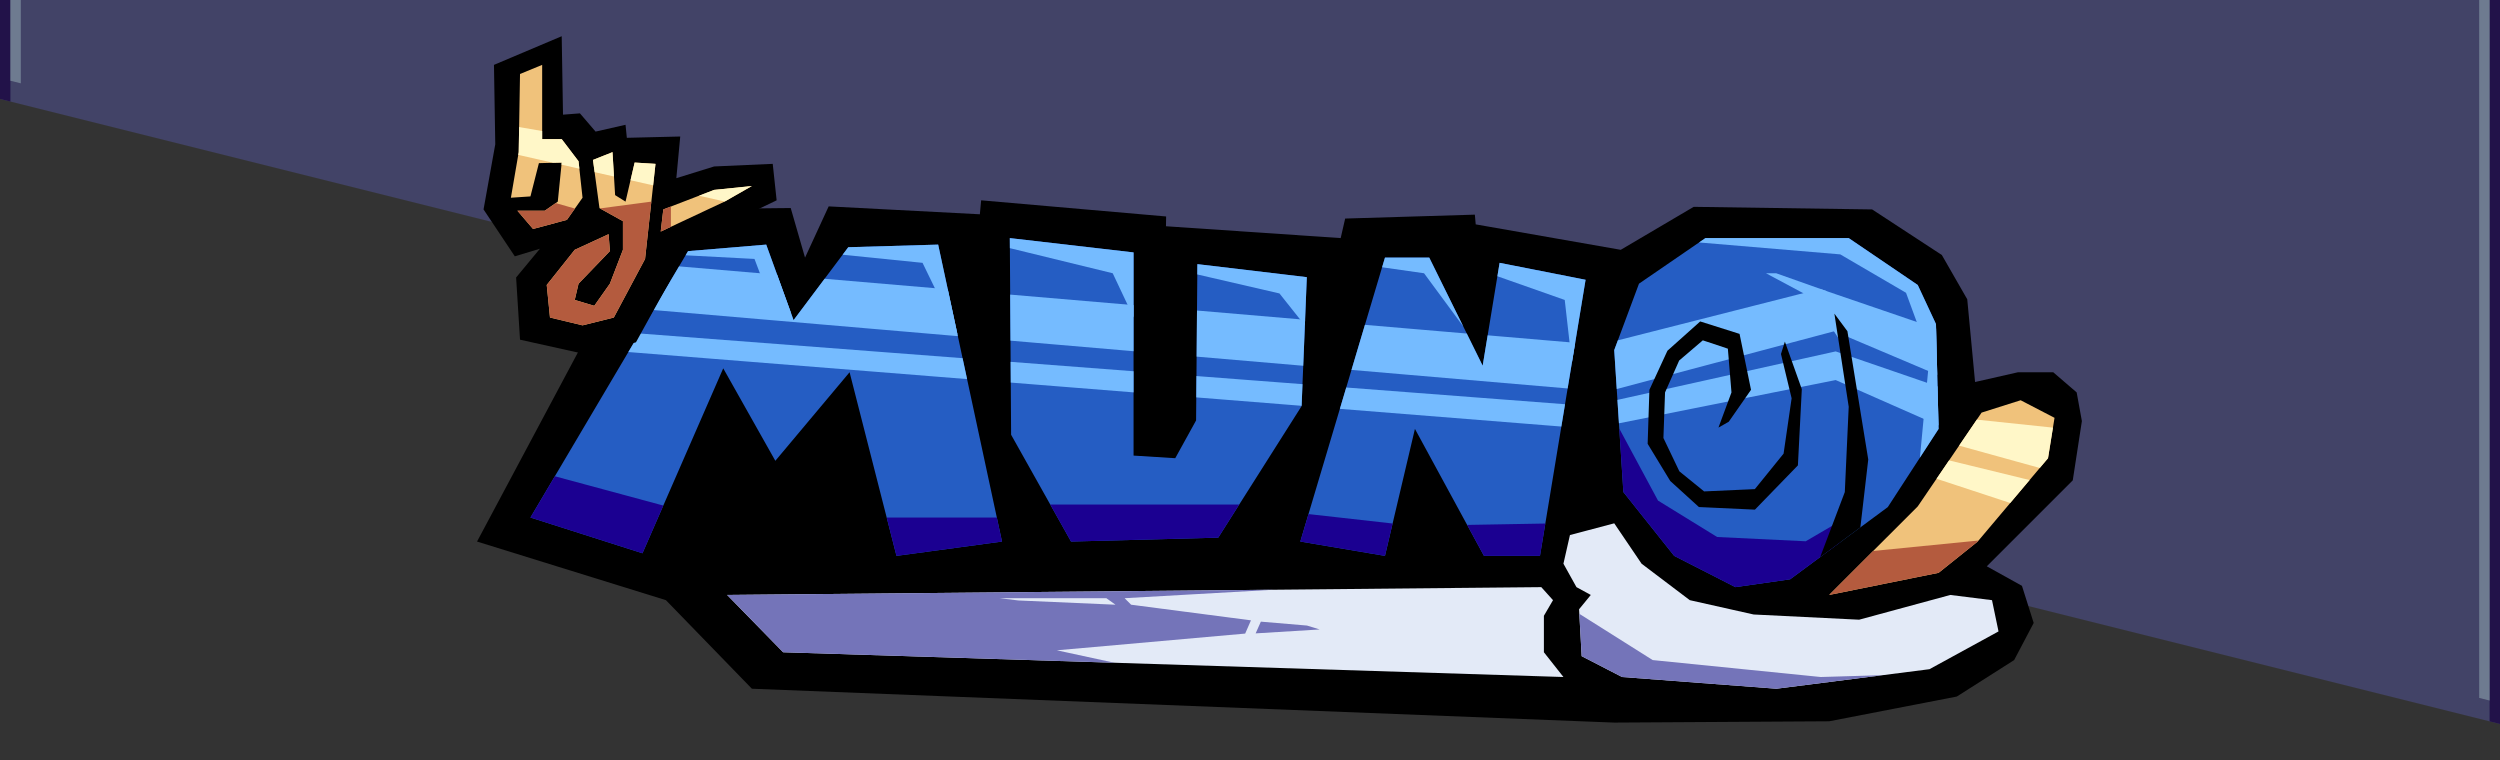 <?xml version="1.0" encoding="UTF-8" standalone="no"?>
<!DOCTYPE svg PUBLIC "-//W3C//DTD SVG 1.1//EN" "http://www.w3.org/Graphics/SVG/1.1/DTD/svg11.dtd">
<svg width="100%" height="100%" viewBox="0 0 960 292" version="1.1" xmlns="http://www.w3.org/2000/svg" xmlns:xlink="http://www.w3.org/1999/xlink" xml:space="preserve" xmlns:serif="http://www.serif.com/" style="fill-rule:evenodd;clip-rule:evenodd;stroke-linejoin:round;stroke-miterlimit:2;">
    <rect x="0" y="0" width="960" height="292" fill="#333333" stroke="none"/>
    <rect id="Artboard1" x="0" y="0" width="960" height="292" style="fill:none;"/>
    <clipPath id="_clip1">
        <rect id="Artboard11" serif:id="Artboard1" x="0" y="0" width="960" height="292"/>
    </clipPath>
    <g clip-path="url(#_clip1)">
        <path d="M0,0L0,38L960,278L960,0L0,0Z" style="fill:rgb(66,67,103);"/>
        <clipPath id="_clip2">
            <path d="M0,0L0,38L960,278L960,0L0,0Z"/>
        </clipPath>
        <g clip-path="url(#_clip2)">
            <rect x="956" y="0" width="4" height="280" style="fill:rgb(34,18,73);"/>
            <g transform="matrix(1,0,0,1,-956,0)">
                <rect x="956" y="0" width="4" height="280" style="fill:rgb(34,18,73);"/>
            </g>
            <g transform="matrix(1,0,0,1,-4,0)">
                <path d="M960,0L956,0L956,268L960,269L960,0Z" style="fill:rgb(110,123,144);"/>
            </g>
            <g transform="matrix(1,0,0,1,-952,-237)">
                <path d="M960,0L956,0L956,268L960,269L960,0Z" style="fill:rgb(110,123,144);"/>
            </g>
        </g>
        <g id="muno-logo.afdesign" serif:id="muno logo.afdesign" transform="matrix(0.5,0,0,0.5,491,174.14)">
            <g transform="matrix(1,0,0,1,-774,-390)">
                <clipPath id="_clip3">
                    <rect x="0" y="0" width="1548" height="780"/>
                </clipPath>
                <g clip-path="url(#_clip3)">
                    <g id="Artboard12" serif:id="Artboard1" transform="matrix(0.484,0,0,0.508,-24.387,-257.461)">
                        <rect x="50.4" y="507" width="3199.2" height="1536" style="fill:rgb(66,67,103);fill-opacity:0;"/>
                        <g transform="matrix(2.067,0,0,1.969,-3622.07,-781.862)">
                            <path d="M1935,1112L2080,1157L2146,1225L2808,1251L2973,1250L3071,1231L3115,1203L3130,1174.5L3121,1146L3094,1131L3160,1065L3167,1019.5L3163,997.5L3145,982L3118,982L3085,989.5L3079,926L3059.5,892L3006,857L2869,855L2813,888L2701.66,868.468L2701,861L2601.44,864L2598,879L2463.88,869.908L2464,862.395L2322,850L2321,860.714L2204.94,854.653L2186.8,894L2175.8,855.892L2071,857L1935,1112Z"/>
                            <clipPath id="_clip4">
                                <path d="M1935,1112L2080,1157L2146,1225L2808,1251L2973,1250L3071,1231L3115,1203L3130,1174.5L3121,1146L3094,1131L3160,1065L3167,1019.5L3163,997.5L3145,982L3118,982L3085,989.5L3079,926L3059.5,892L3006,857L2869,855L2813,888L2701.66,868.468L2701,861L2601.44,864L2598,879L2463.88,869.908L2464,862.395L2322,850L2321,860.714L2204.94,854.653L2186.8,894L2175.8,855.892L2071,857L1935,1112Z"/>
                            </clipPath>
                            <g clip-path="url(#_clip4)">
                                <g transform="matrix(1,0,0,1,-527.4,-388)">
                                    <path d="M2503.4,1481.55L2624.4,1277L2684.4,1272L2705.4,1330L2747.4,1274L2816.4,1272L2865.4,1500L2784.4,1511L2748.4,1370L2691.4,1438L2651.4,1367L2589.4,1509L2503.4,1481.55ZM2871.4,1267L2966.4,1278L2966.4,1434L2998.4,1436L3014.4,1407L3015.4,1287L3099.4,1297L3095.4,1396L3031.4,1497L2918.4,1500L2872.4,1418L2871.4,1267ZM3094.4,1500L3159.4,1282L3193.4,1282L3234.4,1365L3247.4,1286L3313.4,1299L3278.4,1511L3235.4,1511L3182.4,1413.5L3159.4,1511L3094.4,1500ZM3405.4,1267L3515.4,1267L3568.4,1303L3582.4,1333L3584.4,1413.5L3545.4,1473.55L3470.4,1529L3428.4,1535L3381.4,1511L3342.4,1462L3335.4,1353L3354.4,1302L3405.4,1267Z" style="fill:rgb(37,93,195);"/>
                                    <clipPath id="_clip5">
                                        <path d="M2503.4,1481.55L2624.4,1277L2684.4,1272L2705.4,1330L2747.4,1274L2816.4,1272L2865.4,1500L2784.4,1511L2748.4,1370L2691.4,1438L2651.4,1367L2589.4,1509L2503.4,1481.55ZM2871.4,1267L2966.4,1278L2966.4,1434L2998.4,1436L3014.4,1407L3015.4,1287L3099.4,1297L3095.4,1396L3031.4,1497L2918.4,1500L2872.4,1418L2871.4,1267ZM3094.4,1500L3159.4,1282L3193.4,1282L3234.4,1365L3247.4,1286L3313.4,1299L3278.4,1511L3235.4,1511L3182.4,1413.5L3159.4,1511L3094.4,1500ZM3405.4,1267L3515.4,1267L3568.4,1303L3582.4,1333L3584.4,1413.5L3545.4,1473.55L3470.4,1529L3428.4,1535L3381.4,1511L3342.4,1462L3335.4,1353L3354.4,1302L3405.4,1267Z"/>
                                    </clipPath>
                                    <g clip-path="url(#_clip5)">
                                        <g transform="matrix(1,0,0,1,527.4,388)">
                                            <path d="M1936,1046L2112,1093.55L2352,1093.55L2367.42,1083.55L2529.71,1083.55L2543,1087.5L2654,1099.95L2767,1097.95L2753,1129.01L2066,1129.01L1950,1121L1936,1046Z" style="fill:rgb(27,0,145);"/>
                                        </g>
                                        <g transform="matrix(1,0,0,1,527.4,388)">
                                            <path d="M2812,1025.5L2841.61,1080.54L2887,1108.51L2955,1111.78L2981.5,1096.28L2981.5,1112.54L2999,1120L3125,1107.51L3127,1134L3011,1162L2914,1157L2846,1129.01L2795,1068L2812,1025.5Z" style="fill:rgb(27,0,145);"/>
                                        </g>
                                        <g transform="matrix(1,0,0,1,527.4,388)">
                                            <path d="M2070,899L2797,961L2966,918L3061,950.5L3065.51,988L2977,950.5L2802,997L2056,933L2070,899Z" style="fill:rgb(117,187,255);"/>
                                        </g>
                                        <g transform="matrix(1,0,0,1,527.4,388)">
                                            <path d="M2020,964L2790,1025.5L2978,988L3063,1025.5L3074,999L2978,966L2789,1008L2037,950.5L2020,964Z" style="fill:rgb(117,187,255);"/>
                                        </g>
                                        <g transform="matrix(1,0,0,1,527.4,388)">
                                            <path d="M2091,892L2148,895L2165,940L2176,939L2170,872L2091,877L2091,892Z" style="fill:rgb(117,187,255);"/>
                                        </g>
                                        <g transform="matrix(1,0,0,1,527.4,388)">
                                            <path d="M2202,872L2208,891L2277,898L2312,970L2297,872L2202,872Z" style="fill:rgb(117,187,255);"/>
                                        </g>
                                        <g transform="matrix(1,0,0,1,527.4,388)">
                                            <path d="M2337,872L2448,883L2444,950.5L2423,906L2337,885L2337,872Z" style="fill:rgb(117,187,255);"/>
                                        </g>
                                        <g transform="matrix(1,0,0,1,527.4,388)">
                                            <path d="M2476,895L2571,895L2580,958L2551,921.5L2484,906L2476,895Z" style="fill:rgb(117,187,255);"/>
                                        </g>
                                        <g transform="matrix(1,0,0,1,527.4,388)">
                                            <path d="M2611,879L2680,886L2704,963L2662,906L2613,899L2611,879Z" style="fill:rgb(117,187,255);"/>
                                        </g>
                                        <g transform="matrix(1,0,0,1,527.4,388)">
                                            <path d="M2708,895L2800,911.25L2778,997L2770,926.5L2704,903.25L2708,895Z" style="fill:rgb(117,187,255);"/>
                                        </g>
                                        <g transform="matrix(1,0,0,1,527.4,388)">
                                            <path d="M2869,882L2981.5,891.5L3032,921L3050,970L3042.66,1047.58L3073,1017L3070,918L2985,867L2892.82,865L2869,882Z" style="fill:rgb(117,187,255);"/>
                                        </g>
                                        <g transform="matrix(1,0,0,1,531.9,389)">
                                            <path d="M2920,905L2955.5,924L2977,957L2966.33,918.654L2927.82,905L2920,905Z" style="fill:rgb(117,187,255);"/>
                                        </g>
                                        <g transform="matrix(1,0,0,1,527.4,388)">
                                            <path d="M3047,1061L3126,1087L3136,1067L3050,1046L3047,1061Z" style="fill:rgb(117,187,255);"/>
                                        </g>
                                        <g transform="matrix(1,0,0,1,527.4,388)">
                                            <path d="M3057,1034L3144,1058.09L3154,1025.5L3073,1017L3057,1034Z" style="fill:rgb(117,187,255);"/>
                                        </g>
                                        <g transform="matrix(-1,2.44929e-16,2.44929e-16,1,4281.4,858.5)">
                                            <path d="M815,488L802,524.5L805,583L838,617L881,615L903,595L920.354,566.45L919,525L905.162,494.987L880,472.5L849.79,482.052L841,525L858.086,549.5L866,554L856,527L858.774,493.41L878,487L896.151,502.492L907,527L908.241,562L896,587.585L877,603L838.052,601.24L816,574L809.824,531.5L818,497.5L815,488Z"/>
                                        </g>
                                        <g transform="matrix(1,0,0,1,527.4,388)">
                                            <path d="M2977,937L2988,1008.5L2985,1074L2960,1140L2995,1118L3003,1049L2987,950.5L2977,937Z"/>
                                        </g>
                                    </g>
                                </g>
                                <path d="M3090,1013L3120,1003.5L3146,1017L3141,1048L3087,1112L3057,1136L2973,1153L3041,1085L3090,1013Z" style="fill:rgb(240,194,123);"/>
                                <clipPath id="_clip6">
                                    <path d="M3090,1013L3120,1003.5L3146,1017L3141,1048L3087,1112L3057,1136L2973,1153L3041,1085L3090,1013Z"/>
                                </clipPath>
                                <g clip-path="url(#_clip6)">
                                    <path d="M3011,1162L2960,1162L2981.5,1112.54L2999,1120L3125,1107.51L3127,1134L3011,1162Z" style="fill:rgb(180,91,62);"/>
                                    <path d="M3047,1061L3126,1087L3136,1067L3050,1046L3047,1061Z" style="fill:rgb(255,247,200);"/>
                                    <path d="M3057,1034L3144,1058.09L3154,1025.5L3073,1017L3057,1034Z" style="fill:rgb(255,247,200);"/>
                                </g>
                                <path d="M2808,1098L2829,1129.01L2866,1157L2915,1168L2996,1172L3066,1153L3098,1157L3103,1181L3050,1210L2932.5,1225L2814,1216L2783,1200L2781,1164L2790,1153L2779,1147L2769,1129.01L2774,1107L2808,1098Z" style="fill:rgb(227,234,247);"/>
                                <clipPath id="_clip7">
                                    <path d="M2808,1098L2829,1129.01L2866,1157L2915,1168L2996,1172L3066,1153L3098,1157L3103,1181L3050,1210L2932.5,1225L2814,1216L2783,1200L2781,1164L2790,1153L2779,1147L2769,1129.01L2774,1107L2808,1098Z"/>
                                </clipPath>
                                <g clip-path="url(#_clip7)">
                                    <g transform="matrix(1,0,0,1,-1.489,-1.13687e-13)">
                                        <path d="M2774,1162L2839,1203L2968,1216L3070,1213L3035,1249L2783,1237L2774,1162Z" style="fill:rgb(116,116,185);"/>
                                    </g>
                                </g>
                                <path d="M2127,1153L2752,1147L2761,1157L2754,1169L2754,1197L2769,1216L2170,1197L2127,1153Z" style="fill:rgb(227,234,247);"/>
                                <clipPath id="_clip8">
                                    <path d="M2127,1153L2752,1147L2761,1157L2754,1169L2754,1197L2769,1216L2170,1197L2127,1153Z"/>
                                </clipPath>
                                <g clip-path="url(#_clip8)">
                                    <g transform="matrix(1,0,0,1,-509.278,-389.507)">
                                        <path d="M2632.4,1517.01L2895.4,1517.01L3084.03,1536.88L2941.4,1545L2946.4,1550L3038.4,1562L3033.96,1572.17L2889.4,1585L2986.4,1606L2630.4,1625L2632.4,1517.01ZM2845.4,1545L2859.9,1546.74L2934.4,1550L2927.4,1545L2845.4,1545ZM3046,1563L3081.4,1566L3091.16,1569L3042,1572.01L3046,1563Z" style="fill:rgb(116,116,185);"/>
                                    </g>
                                </g>
                            </g>
                        </g>
                        <g transform="matrix(2.067,0,0,1.969,-3622.07,-781.862)">
                            <path d="M1948,746L1949,807L1940,857L1964,893L1983.3,887.151L1965,909.25L1968,957L2022,969L2057,959L2082.9,912.059L2088,887L2165,850L2162,822L2117,824L2088,833L2091,801L2050,802L2049,792L2026,797.229L2014,783.229L2001,784.229L2000,724L1948,746Z"/>
                            <clipPath id="_clip9">
                                <path d="M1948,746L1949,807L1940,857L1964,893L1983.3,887.151L1965,909.25L1968,957L2022,969L2057,959L2082.9,912.059L2088,887L2165,850L2162,822L2117,824L2088,833L2091,801L2050,802L2049,792L2026,797.229L2014,783.229L2001,784.229L2000,724L1948,746Z"/>
                            </clipPath>
                            <g clip-path="url(#_clip9)">
                                <path d="M1968,753L1985,746L1985,803L2000,803L2012.93,820L2016,848L2004,865L1978,872L1966,858L1987,858L1997,851L2000,821L1982.5,821.458L1976,847L1961,848L1967,813L1968,753ZM2024,819L2039,813L2041,846L2049,851L2056,821L2072,822L2064,895L2040,940L2016,946L1991,940L1988.5,915L2010,888L2036,876L2037,889L2012.93,914L2010,926.5L2025,931L2037,914L2047,888L2047,866L2029,856L2024,819ZM2078,857L2117,842L2146,839L2125,851L2076,874L2078,857Z" style="fill:rgb(240,194,123);"/>
                                <clipPath id="_clip10">
                                    <path d="M1968,753L1985,746L1985,803L2000,803L2012.93,820L2016,848L2004,865L1978,872L1966,858L1987,858L1997,851L2000,821L1982.5,821.458L1976,847L1961,848L1967,813L1968,753ZM2024,819L2039,813L2041,846L2049,851L2056,821L2072,822L2064,895L2040,940L2016,946L1991,940L1988.5,915L2010,888L2036,876L2037,889L2012.93,914L2010,926.5L2025,931L2037,914L2047,888L2047,866L2029,856L2024,819ZM2078,857L2117,842L2146,839L2125,851L2076,874L2078,857Z"/>
                                </clipPath>
                                <g clip-path="url(#_clip10)">
                                    <path d="M1936,851L1988,850L2016,858L2083.85,849L2083.85,877L2038,953L1945,940L1936,851Z" style="fill:rgb(180,91,62);"/>
                                    <path d="M1944,810L2152,857L2159,827L1940,789L1944,810Z" style="fill:rgb(255,247,200);"/>
                                </g>
                            </g>
                        </g>
                    </g>
                </g>
            </g>
        </g>
    </g>
</svg>

